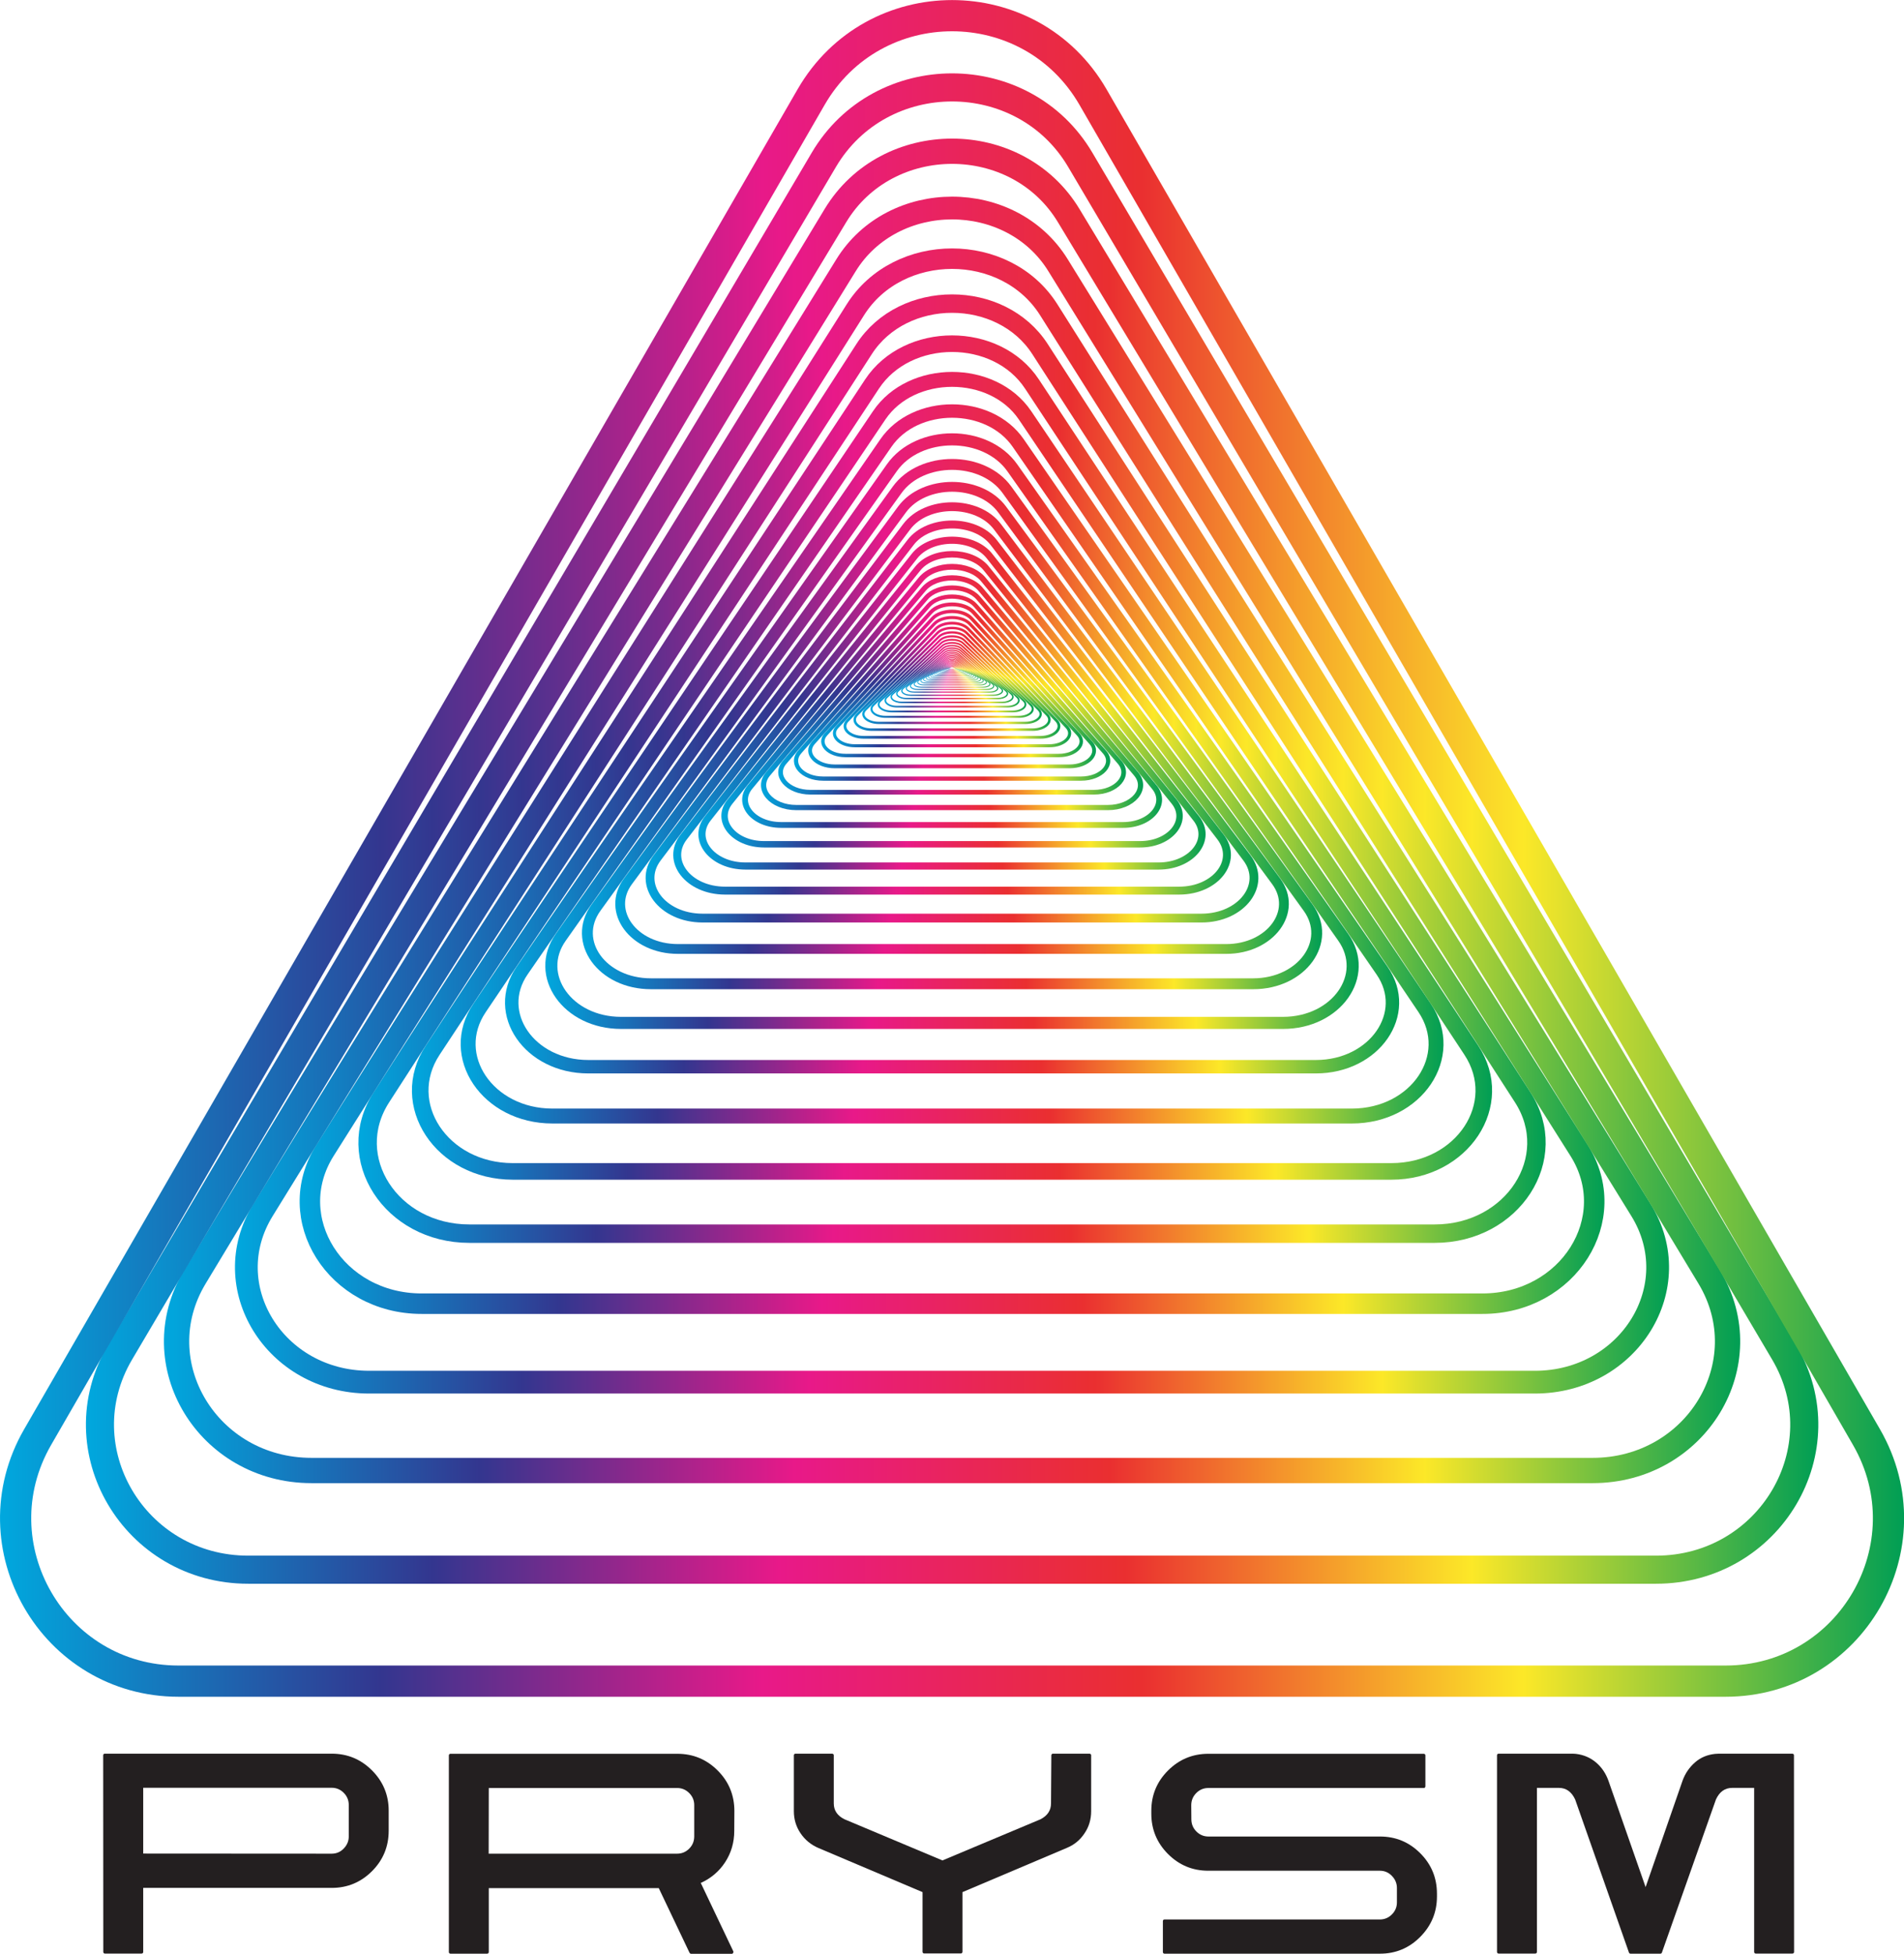 <?xml version="1.0" encoding="utf-8"?>
<!-- Generator: Adobe Illustrator 19.0.0, SVG Export Plug-In . SVG Version: 6.00 Build 0)  -->
<svg version="1.1" id="Layer_1" xmlns="http://www.w3.org/2000/svg" xmlns:xlink="http://www.w3.org/1999/xlink" x="0px" y="0px"
	 viewBox="667.7 -360.6 1664.5 1707.5" style="enable-background:new 667.7 -360.6 1664.5 1707.5;" xml:space="preserve">
<style type="text/css">
	.st0{fill:none;stroke:url(#SVGID_1_);stroke-width:5.000000e-002;stroke-miterlimit:10;}
	.st1{fill:none;stroke:url(#SVGID_2_);stroke-width:5.000000e-002;stroke-miterlimit:10;}
	.st2{fill:none;stroke:url(#SVGID_3_);stroke-width:6.000000e-002;stroke-miterlimit:10;}
	.st3{fill:none;stroke:url(#SVGID_4_);stroke-width:7.000000e-002;stroke-miterlimit:10;}
	.st4{fill:none;stroke:url(#SVGID_5_);stroke-width:7.000000e-002;stroke-miterlimit:10;}
	.st5{fill:none;stroke:url(#SVGID_6_);stroke-width:8.000000e-002;stroke-miterlimit:10;}
	.st6{fill:none;stroke:url(#SVGID_7_);stroke-width:9.000000e-002;stroke-miterlimit:10;}
	.st7{fill:none;stroke:url(#SVGID_8_);stroke-width:0.1;stroke-miterlimit:10;}
	.st8{fill:none;stroke:url(#SVGID_9_);stroke-width:0.11;stroke-miterlimit:10;}
	.st9{fill:none;stroke:url(#SVGID_10_);stroke-width:0.13;stroke-miterlimit:10;}
	.st10{fill:none;stroke:url(#SVGID_11_);stroke-width:0.14;stroke-miterlimit:10;}
	.st11{fill:none;stroke:url(#SVGID_12_);stroke-width:0.16;stroke-miterlimit:10;}
	.st12{fill:none;stroke:url(#SVGID_13_);stroke-width:0.17;stroke-miterlimit:10;}
	.st13{fill:none;stroke:url(#SVGID_14_);stroke-width:0.19;stroke-miterlimit:10;}
	.st14{fill:none;stroke:url(#SVGID_15_);stroke-width:0.21;stroke-miterlimit:10;}
	.st15{fill:none;stroke:url(#SVGID_16_);stroke-width:0.24;stroke-miterlimit:10;}
	.st16{fill:none;stroke:url(#SVGID_17_);stroke-width:0.26;stroke-miterlimit:10;}
	.st17{fill:none;stroke:url(#SVGID_18_);stroke-width:0.29;stroke-miterlimit:10;}
	.st18{fill:none;stroke:url(#SVGID_19_);stroke-width:0.33;stroke-miterlimit:10;}
	.st19{fill:none;stroke:url(#SVGID_20_);stroke-width:0.36;stroke-miterlimit:10;}
	.st20{fill:none;stroke:url(#SVGID_21_);stroke-width:0.4;stroke-miterlimit:10;}
	.st21{fill:none;stroke:url(#SVGID_22_);stroke-width:0.45;stroke-miterlimit:10;}
	.st22{fill:none;stroke:url(#SVGID_23_);stroke-width:0.5;stroke-miterlimit:10;}
	.st23{fill:none;stroke:url(#SVGID_24_);stroke-width:0.55;stroke-miterlimit:10;}
	.st24{fill:none;stroke:url(#SVGID_25_);stroke-width:0.61;stroke-miterlimit:10;}
	.st25{fill:none;stroke:url(#SVGID_26_);stroke-width:0.68;stroke-miterlimit:10;}
	.st26{fill:none;stroke:url(#SVGID_27_);stroke-width:0.76;stroke-miterlimit:10;}
	.st27{fill:none;stroke:url(#SVGID_28_);stroke-width:0.84;stroke-miterlimit:10;}
	.st28{fill:none;stroke:url(#SVGID_29_);stroke-width:0.94;stroke-miterlimit:10;}
	.st29{fill:none;stroke:url(#SVGID_30_);stroke-width:1.04;stroke-miterlimit:10;}
	.st30{fill:none;stroke:url(#SVGID_31_);stroke-width:1.15;stroke-miterlimit:10;}
	.st31{fill:none;stroke:url(#SVGID_32_);stroke-width:1.28;stroke-miterlimit:10;}
	.st32{fill:none;stroke:url(#SVGID_33_);stroke-width:1.43;stroke-miterlimit:10;}
	.st33{fill:none;stroke:url(#SVGID_34_);stroke-width:1.58;stroke-miterlimit:10;}
	.st34{fill:none;stroke:url(#SVGID_35_);stroke-width:1.76;stroke-miterlimit:10;}
	.st35{fill:none;stroke:url(#SVGID_36_);stroke-width:1.96;stroke-miterlimit:10;}
	.st36{fill:none;stroke:url(#SVGID_37_);stroke-width:2.17;stroke-miterlimit:10;}
	.st37{fill:none;stroke:url(#SVGID_38_);stroke-width:2.41;stroke-miterlimit:10;}
	.st38{fill:none;stroke:url(#SVGID_39_);stroke-width:2.68;stroke-miterlimit:10;}
	.st39{fill:none;stroke:url(#SVGID_40_);stroke-width:2.98;stroke-miterlimit:10;}
	.st40{fill:none;stroke:url(#SVGID_41_);stroke-width:3.31;stroke-miterlimit:10;}
	.st41{fill:none;stroke:url(#SVGID_42_);stroke-width:3.68;stroke-miterlimit:10;}
	.st42{fill:none;stroke:url(#SVGID_43_);stroke-width:4.09;stroke-miterlimit:10;}
	.st43{fill:none;stroke:url(#SVGID_44_);stroke-width:4.55;stroke-miterlimit:10;}
	.st44{fill:none;stroke:url(#SVGID_45_);stroke-width:5.05;stroke-miterlimit:10;}
	.st45{fill:none;stroke:url(#SVGID_46_);stroke-width:5.61;stroke-miterlimit:10;}
	.st46{fill:none;stroke:url(#SVGID_47_);stroke-width:6.24;stroke-miterlimit:10;}
	.st47{fill:none;stroke:url(#SVGID_48_);stroke-width:6.93;stroke-miterlimit:10;}
	.st48{fill:none;stroke:url(#SVGID_49_);stroke-width:7.7;stroke-miterlimit:10;}
	.st49{fill:none;stroke:url(#SVGID_50_);stroke-width:8.56;stroke-miterlimit:10;}
	.st50{fill:none;stroke:url(#SVGID_51_);stroke-width:9.51;stroke-miterlimit:10;}
	.st51{fill:none;stroke:url(#SVGID_52_);stroke-width:10.56;stroke-miterlimit:10;}
	.st52{fill:none;stroke:url(#SVGID_53_);stroke-width:11.74;stroke-miterlimit:10;}
	.st53{fill:none;stroke:url(#SVGID_54_);stroke-width:13.04;stroke-miterlimit:10;}
	.st54{fill:none;stroke:url(#SVGID_55_);stroke-width:14.49;stroke-miterlimit:10;}
	.st55{fill:none;stroke:url(#SVGID_56_);stroke-width:16.11;stroke-miterlimit:10;}
	.st56{fill:none;stroke:url(#SVGID_57_);stroke-width:17.9;stroke-miterlimit:10;}
	.st57{fill:none;stroke:url(#SVGID_58_);stroke-width:19.89;stroke-miterlimit:10;}
	.st58{fill:none;stroke:url(#SVGID_59_);stroke-width:22.1;stroke-miterlimit:10;}
	.st59{fill:none;stroke:url(#SVGID_60_);stroke-width:24.55;stroke-miterlimit:10;}
	.st60{fill:none;stroke:url(#SVGID_61_);stroke-width:27.28;stroke-miterlimit:10;}
	.st61{fill:#231F20;}
</style>
<g id="Layer_3">
	<g>
		
			<linearGradient id="SVGID_1_" gradientUnits="userSpaceOnUse" x1="1497.119" y1="776.794" x2="1502.881" y2="776.794" gradientTransform="matrix(1 0 0 -1 0 1000)">
			<stop  offset="0" style="stop-color:#00A8DE"/>
			<stop  offset="0.2" style="stop-color:#33368F"/>
			<stop  offset="0.4" style="stop-color:#E81989"/>
			<stop  offset="0.6" style="stop-color:#EA2F30"/>
			<stop  offset="0.8" style="stop-color:#FCE828"/>
			<stop  offset="1" style="stop-color:#009E54"/>
		</linearGradient>
		<path class="st0" d="M1499.6,222.6l-2.4,1.1c-0.2,0.1,0.1,0.2,0.4,0.2h4.7c0.4,0,0.6-0.1,0.4-0.2l-2.4-1.1
			C1500.2,222.5,1499.8,222.5,1499.6,222.6z"/>
		
			<linearGradient id="SVGID_2_" gradientUnits="userSpaceOnUse" x1="1496.841" y1="776.773" x2="1503.159" y2="776.773" gradientTransform="matrix(1 0 0 -1 0 1000)">
			<stop  offset="0" style="stop-color:#00A8DE"/>
			<stop  offset="0.2" style="stop-color:#33368F"/>
			<stop  offset="0.4" style="stop-color:#E81989"/>
			<stop  offset="0.6" style="stop-color:#EA2F30"/>
			<stop  offset="0.8" style="stop-color:#FCE828"/>
			<stop  offset="1" style="stop-color:#009E54"/>
		</linearGradient>
		<path class="st1" d="M1499.5,222.5l-2.6,1.2c-0.2,0.1,0.1,0.2,0.5,0.2h5.2c0.4,0,0.7-0.1,0.5-0.2l-2.6-1.2
			C1500.3,222.5,1499.7,222.5,1499.5,222.5L1499.5,222.5z"/>
		
			<linearGradient id="SVGID_3_" gradientUnits="userSpaceOnUse" x1="1496.519" y1="776.756" x2="1503.481" y2="776.756" gradientTransform="matrix(1 0 0 -1 0 1000)">
			<stop  offset="0" style="stop-color:#00A8DE"/>
			<stop  offset="0.2" style="stop-color:#33368F"/>
			<stop  offset="0.4" style="stop-color:#E81989"/>
			<stop  offset="0.6" style="stop-color:#EA2F30"/>
			<stop  offset="0.8" style="stop-color:#FCE828"/>
			<stop  offset="1" style="stop-color:#009E54"/>
		</linearGradient>
		<path class="st2" d="M1499.5,222.5l-2.8,1.4c-0.2,0.1,0.1,0.3,0.5,0.3h5.7c0.5,0,0.8-0.1,0.5-0.3l-2.8-1.4
			C1500.3,222.4,1499.7,222.4,1499.5,222.5L1499.5,222.5z"/>
		
			<linearGradient id="SVGID_4_" gradientUnits="userSpaceOnUse" x1="1496.177" y1="776.73" x2="1503.823" y2="776.73" gradientTransform="matrix(1 0 0 -1 0 1000)">
			<stop  offset="0" style="stop-color:#00A8DE"/>
			<stop  offset="0.2" style="stop-color:#33368F"/>
			<stop  offset="0.4" style="stop-color:#E81989"/>
			<stop  offset="0.6" style="stop-color:#EA2F30"/>
			<stop  offset="0.8" style="stop-color:#FCE828"/>
			<stop  offset="1" style="stop-color:#009E54"/>
		</linearGradient>
		<path class="st3" d="M1499.4,222.4l-3.1,1.5c-0.3,0.1,0.1,0.3,0.6,0.3h6.3c0.5,0,0.8-0.2,0.6-0.3l-3.1-1.5
			C1500.3,222.3,1499.7,222.3,1499.4,222.4z"/>
		
			<linearGradient id="SVGID_5_" gradientUnits="userSpaceOnUse" x1="1495.796" y1="776.707" x2="1504.199" y2="776.707" gradientTransform="matrix(1 0 0 -1 0 1000)">
			<stop  offset="0" style="stop-color:#00A8DE"/>
			<stop  offset="0.2" style="stop-color:#33368F"/>
			<stop  offset="0.4" style="stop-color:#E81989"/>
			<stop  offset="0.6" style="stop-color:#EA2F30"/>
			<stop  offset="0.8" style="stop-color:#FCE828"/>
			<stop  offset="1" style="stop-color:#009E54"/>
		</linearGradient>
		<path class="st4" d="M1499.4,222.3l-3.4,1.7c-0.3,0.1,0.1,0.3,0.6,0.3h6.9c0.6,0,0.9-0.2,0.6-0.3l-3.4-1.7
			C1500.3,222.2,1499.7,222.2,1499.4,222.3L1499.4,222.3z"/>
		
			<linearGradient id="SVGID_6_" gradientUnits="userSpaceOnUse" x1="1495.381" y1="776.68" x2="1504.615" y2="776.68" gradientTransform="matrix(1 0 0 -1 0 1000)">
			<stop  offset="0" style="stop-color:#00A8DE"/>
			<stop  offset="0.2" style="stop-color:#33368F"/>
			<stop  offset="0.4" style="stop-color:#E81989"/>
			<stop  offset="0.6" style="stop-color:#EA2F30"/>
			<stop  offset="0.8" style="stop-color:#FCE828"/>
			<stop  offset="1" style="stop-color:#009E54"/>
		</linearGradient>
		<path class="st5" d="M1499.3,222.2l-3.8,1.9c-0.3,0.2,0.1,0.3,0.7,0.3h7.6c0.6,0,1-0.2,0.7-0.3l-3.8-1.9
			C1500.4,222.1,1499.6,222.1,1499.3,222.2L1499.3,222.2z"/>
		
			<linearGradient id="SVGID_7_" gradientUnits="userSpaceOnUse" x1="1494.925" y1="776.648" x2="1505.07" y2="776.648" gradientTransform="matrix(1 0 0 -1 0 1000)">
			<stop  offset="0" style="stop-color:#00A8DE"/>
			<stop  offset="0.2" style="stop-color:#33368F"/>
			<stop  offset="0.4" style="stop-color:#E81989"/>
			<stop  offset="0.6" style="stop-color:#EA2F30"/>
			<stop  offset="0.8" style="stop-color:#FCE828"/>
			<stop  offset="1" style="stop-color:#009E54"/>
		</linearGradient>
		<path class="st6" d="M1499.2,222.1l-4.2,2.2c-0.3,0.2,0.1,0.4,0.8,0.4h8.3c0.7,0,1.1-0.2,0.8-0.4l-4.2-2.2
			C1500.4,222,1499.6,222,1499.2,222.1L1499.2,222.1z"/>
		
			<linearGradient id="SVGID_8_" gradientUnits="userSpaceOnUse" x1="1494.429" y1="776.61" x2="1505.581" y2="776.61" gradientTransform="matrix(1 0 0 -1 0 1000)">
			<stop  offset="0" style="stop-color:#00A8DE"/>
			<stop  offset="0.2" style="stop-color:#33368F"/>
			<stop  offset="0.4" style="stop-color:#E81989"/>
			<stop  offset="0.6" style="stop-color:#EA2F30"/>
			<stop  offset="0.8" style="stop-color:#FCE828"/>
			<stop  offset="1" style="stop-color:#009E54"/>
		</linearGradient>
		<path class="st7" d="M1499.2,222l-4.6,2.4c-0.4,0.2,0.1,0.4,0.8,0.4h9.1c0.7,0,1.2-0.3,0.8-0.4l-4.6-2.4
			C1500.5,221.8,1499.6,221.8,1499.2,222L1499.2,222z"/>
		
			<linearGradient id="SVGID_9_" gradientUnits="userSpaceOnUse" x1="1493.88" y1="776.567" x2="1506.13" y2="776.567" gradientTransform="matrix(1 0 0 -1 0 1000)">
			<stop  offset="0" style="stop-color:#00A8DE"/>
			<stop  offset="0.2" style="stop-color:#33368F"/>
			<stop  offset="0.4" style="stop-color:#E81989"/>
			<stop  offset="0.6" style="stop-color:#EA2F30"/>
			<stop  offset="0.8" style="stop-color:#FCE828"/>
			<stop  offset="1" style="stop-color:#009E54"/>
		</linearGradient>
		<path class="st8" d="M1499.1,221.9l-5,2.7c-0.4,0.2,0.1,0.5,0.9,0.5h10c0.8,0,1.3-0.3,0.9-0.5l-5-2.7
			C1500.5,221.7,1499.5,221.7,1499.1,221.9L1499.1,221.9z"/>
		
			<linearGradient id="SVGID_10_" gradientUnits="userSpaceOnUse" x1="1493.266" y1="776.529" x2="1506.734" y2="776.529" gradientTransform="matrix(1 0 0 -1 0 1000)">
			<stop  offset="0" style="stop-color:#00A8DE"/>
			<stop  offset="0.2" style="stop-color:#33368F"/>
			<stop  offset="0.4" style="stop-color:#E81989"/>
			<stop  offset="0.6" style="stop-color:#EA2F30"/>
			<stop  offset="0.8" style="stop-color:#FCE828"/>
			<stop  offset="1" style="stop-color:#009E54"/>
		</linearGradient>
		<path class="st9" d="M1499,221.8l-5.5,3.1c-0.5,0.3,0.1,0.6,1,0.6h11c0.9,0,1.4-0.3,1-0.6l-5.5-3.1
			C1500.5,221.5,1499.4,221.5,1499,221.8L1499,221.8z"/>
		
			<linearGradient id="SVGID_11_" gradientUnits="userSpaceOnUse" x1="1492.597" y1="776.475" x2="1507.393" y2="776.475" gradientTransform="matrix(1 0 0 -1 0 1000)">
			<stop  offset="0" style="stop-color:#00A8DE"/>
			<stop  offset="0.2" style="stop-color:#33368F"/>
			<stop  offset="0.4" style="stop-color:#E81989"/>
			<stop  offset="0.6" style="stop-color:#EA2F30"/>
			<stop  offset="0.8" style="stop-color:#FCE828"/>
			<stop  offset="1" style="stop-color:#009E54"/>
		</linearGradient>
		<path class="st10" d="M1498.9,221.6l-6.1,3.5c-0.5,0.3,0.1,0.6,1.1,0.6h12.1c1,0,1.6-0.3,1.1-0.6l-6.1-3.5
			C1500.6,221.3,1499.4,221.3,1498.9,221.6L1498.9,221.6z"/>
		
			<linearGradient id="SVGID_12_" gradientUnits="userSpaceOnUse" x1="1491.869" y1="776.411" x2="1508.141" y2="776.411" gradientTransform="matrix(1 0 0 -1 0 1000)">
			<stop  offset="0" style="stop-color:#00A8DE"/>
			<stop  offset="0.2" style="stop-color:#33368F"/>
			<stop  offset="0.4" style="stop-color:#E81989"/>
			<stop  offset="0.6" style="stop-color:#EA2F30"/>
			<stop  offset="0.8" style="stop-color:#FCE828"/>
			<stop  offset="1" style="stop-color:#009E54"/>
		</linearGradient>
		<path class="st11" d="M1498.8,221.4l-6.7,3.9c-0.5,0.3,0.1,0.7,1.2,0.7h13.3c1.1,0,1.8-0.4,1.2-0.7l-6.7-3.9
			C1500.7,221.1,1499.3,221.1,1498.8,221.4L1498.8,221.4z"/>
		
			<linearGradient id="SVGID_13_" gradientUnits="userSpaceOnUse" x1="1491.068" y1="776.346" x2="1508.932" y2="776.346" gradientTransform="matrix(1 0 0 -1 0 1000)">
			<stop  offset="0" style="stop-color:#00A8DE"/>
			<stop  offset="0.2" style="stop-color:#33368F"/>
			<stop  offset="0.4" style="stop-color:#E81989"/>
			<stop  offset="0.6" style="stop-color:#EA2F30"/>
			<stop  offset="0.8" style="stop-color:#FCE828"/>
			<stop  offset="1" style="stop-color:#009E54"/>
		</linearGradient>
		<path class="st12" d="M1498.7,221.2l-7.3,4.4c-0.6,0.3,0.2,0.8,1.3,0.8h14.6c1.2,0,1.9-0.4,1.3-0.8l-7.3-4.4
			C1500.7,220.9,1499.3,220.9,1498.7,221.2L1498.7,221.2z"/>
		
			<linearGradient id="SVGID_14_" gradientUnits="userSpaceOnUse" x1="1490.176" y1="776.275" x2="1509.814" y2="776.275" gradientTransform="matrix(1 0 0 -1 0 1000)">
			<stop  offset="0" style="stop-color:#00A8DE"/>
			<stop  offset="0.2" style="stop-color:#33368F"/>
			<stop  offset="0.4" style="stop-color:#E81989"/>
			<stop  offset="0.6" style="stop-color:#EA2F30"/>
			<stop  offset="0.8" style="stop-color:#FCE828"/>
			<stop  offset="1" style="stop-color:#009E54"/>
		</linearGradient>
		<path class="st13" d="M1498.5,221l-8,4.9c-0.7,0.4,0.2,0.9,1.5,0.9h16.1c1.3,0,2.1-0.5,1.5-0.9l-8-4.9
			C1500.8,220.6,1499.2,220.6,1498.5,221L1498.5,221z"/>
		
			<linearGradient id="SVGID_15_" gradientUnits="userSpaceOnUse" x1="1489.206" y1="776.199" x2="1510.794" y2="776.199" gradientTransform="matrix(1 0 0 -1 0 1000)">
			<stop  offset="0" style="stop-color:#00A8DE"/>
			<stop  offset="0.2" style="stop-color:#33368F"/>
			<stop  offset="0.4" style="stop-color:#E81989"/>
			<stop  offset="0.6" style="stop-color:#EA2F30"/>
			<stop  offset="0.8" style="stop-color:#FCE828"/>
			<stop  offset="1" style="stop-color:#009E54"/>
		</linearGradient>
		<path class="st14" d="M1498.4,220.7l-8.8,5.5c-0.7,0.5,0.2,1,1.6,1h17.7c1.4,0,2.3-0.6,1.6-1l-8.8-5.5
			C1500.9,220.3,1499.1,220.3,1498.4,220.7L1498.4,220.7z"/>
		
			<linearGradient id="SVGID_16_" gradientUnits="userSpaceOnUse" x1="1488.132" y1="776.102" x2="1511.874" y2="776.102" gradientTransform="matrix(1 0 0 -1 0 1000)">
			<stop  offset="0" style="stop-color:#00A8DE"/>
			<stop  offset="0.2" style="stop-color:#33368F"/>
			<stop  offset="0.4" style="stop-color:#E81989"/>
			<stop  offset="0.6" style="stop-color:#EA2F30"/>
			<stop  offset="0.8" style="stop-color:#FCE828"/>
			<stop  offset="1" style="stop-color:#009E54"/>
		</linearGradient>
		<path class="st15" d="M1498.2,220.4l-9.7,6.2c-0.8,0.5,0.2,1.1,1.8,1.1h19.4c1.6,0,2.5-0.6,1.8-1.1l-9.7-6.2
			C1501,219.9,1499,219.9,1498.2,220.4L1498.2,220.4z"/>
		
			<linearGradient id="SVGID_17_" gradientUnits="userSpaceOnUse" x1="1486.968" y1="776" x2="1513.047" y2="776" gradientTransform="matrix(1 0 0 -1 0 1000)">
			<stop  offset="0" style="stop-color:#00A8DE"/>
			<stop  offset="0.2" style="stop-color:#33368F"/>
			<stop  offset="0.4" style="stop-color:#E81989"/>
			<stop  offset="0.6" style="stop-color:#EA2F30"/>
			<stop  offset="0.8" style="stop-color:#FCE828"/>
			<stop  offset="1" style="stop-color:#009E54"/>
		</linearGradient>
		<path class="st16" d="M1498.1,220.1l-10.7,7c-0.9,0.6,0.2,1.3,1.9,1.3h21.3c1.7,0,2.8-0.7,1.9-1.3l-10.7-7
			C1501.1,219.5,1498.9,219.5,1498.1,220.1L1498.1,220.1z"/>
		
			<linearGradient id="SVGID_18_" gradientUnits="userSpaceOnUse" x1="1485.671" y1="775.881" x2="1514.33" y2="775.881" gradientTransform="matrix(1 0 0 -1 0 1000)">
			<stop  offset="0" style="stop-color:#00A8DE"/>
			<stop  offset="0.2" style="stop-color:#33368F"/>
			<stop  offset="0.4" style="stop-color:#E81989"/>
			<stop  offset="0.6" style="stop-color:#EA2F30"/>
			<stop  offset="0.8" style="stop-color:#FCE828"/>
			<stop  offset="1" style="stop-color:#009E54"/>
		</linearGradient>
		<path class="st17" d="M1497.9,219.7l-11.7,7.8c-1,0.6,0.2,1.4,2.1,1.4h23.4c1.9,0,3.1-0.8,2.1-1.4l-11.7-7.8
			C1501.2,219.1,1498.8,219.1,1497.9,219.7L1497.9,219.7z"/>
		
			<linearGradient id="SVGID_19_" gradientUnits="userSpaceOnUse" x1="1484.239" y1="775.751" x2="1515.751" y2="775.751" gradientTransform="matrix(1 0 0 -1 0 1000)">
			<stop  offset="0" style="stop-color:#00A8DE"/>
			<stop  offset="0.2" style="stop-color:#33368F"/>
			<stop  offset="0.4" style="stop-color:#E81989"/>
			<stop  offset="0.6" style="stop-color:#EA2F30"/>
			<stop  offset="0.8" style="stop-color:#FCE828"/>
			<stop  offset="1" style="stop-color:#009E54"/>
		</linearGradient>
		<path class="st18" d="M1497.7,219.3l-12.9,8.8c-1,0.7,0.3,1.6,2.3,1.6h25.8c2.1,0,3.4-0.9,2.3-1.6l-12.9-8.8
			C1501.3,218.6,1498.7,218.6,1497.7,219.3L1497.7,219.3z"/>
		
			<linearGradient id="SVGID_20_" gradientUnits="userSpaceOnUse" x1="1482.685" y1="775.605" x2="1517.31" y2="775.605" gradientTransform="matrix(1 0 0 -1 0 1000)">
			<stop  offset="0" style="stop-color:#00A8DE"/>
			<stop  offset="0.2" style="stop-color:#33368F"/>
			<stop  offset="0.4" style="stop-color:#E81989"/>
			<stop  offset="0.6" style="stop-color:#EA2F30"/>
			<stop  offset="0.8" style="stop-color:#FCE828"/>
			<stop  offset="1" style="stop-color:#009E54"/>
		</linearGradient>
		<path class="st19" d="M1497.4,218.9l-14.2,9.8c-1.2,0.8,0.3,1.8,2.6,1.8h28.3c2.3,0,3.7-1,2.6-1.8l-14.2-9.8
			C1501.4,218.1,1498.6,218.1,1497.4,218.9z"/>
		
			<linearGradient id="SVGID_21_" gradientUnits="userSpaceOnUse" x1="1480.976" y1="775.442" x2="1519.024" y2="775.442" gradientTransform="matrix(1 0 0 -1 0 1000)">
			<stop  offset="0" style="stop-color:#00A8DE"/>
			<stop  offset="0.2" style="stop-color:#33368F"/>
			<stop  offset="0.4" style="stop-color:#E81989"/>
			<stop  offset="0.6" style="stop-color:#EA2F30"/>
			<stop  offset="0.8" style="stop-color:#FCE828"/>
			<stop  offset="1" style="stop-color:#009E54"/>
		</linearGradient>
		<path class="st20" d="M1497.2,218.3l-15.5,11.1c-1.3,0.9,0.3,2,2.8,2h31.1c2.5,0,4.1-1.1,2.8-2l-15.6-11.1
			C1501.6,217.4,1498.4,217.4,1497.2,218.3L1497.2,218.3z"/>
		
			<linearGradient id="SVGID_22_" gradientUnits="userSpaceOnUse" x1="1479.09" y1="775.264" x2="1520.915" y2="775.264" gradientTransform="matrix(1 0 0 -1 0 1000)">
			<stop  offset="0" style="stop-color:#00A8DE"/>
			<stop  offset="0.2" style="stop-color:#33368F"/>
			<stop  offset="0.4" style="stop-color:#E81989"/>
			<stop  offset="0.6" style="stop-color:#EA2F30"/>
			<stop  offset="0.8" style="stop-color:#FCE828"/>
			<stop  offset="1" style="stop-color:#009E54"/>
		</linearGradient>
		<path class="st21" d="M1496.9,217.8l-17.1,12.4c-1.4,1,0.3,2.3,3.1,2.3h34.2c2.8,0,4.5-1.3,3.1-2.3l-17.1-12.4
			C1501.7,216.8,1498.3,216.8,1496.9,217.8L1496.9,217.8z"/>
		
			<linearGradient id="SVGID_23_" gradientUnits="userSpaceOnUse" x1="1477.015" y1="775.049" x2="1522.985" y2="775.049" gradientTransform="matrix(1 0 0 -1 0 1000)">
			<stop  offset="0" style="stop-color:#00A8DE"/>
			<stop  offset="0.2" style="stop-color:#33368F"/>
			<stop  offset="0.4" style="stop-color:#E81989"/>
			<stop  offset="0.6" style="stop-color:#EA2F30"/>
			<stop  offset="0.8" style="stop-color:#FCE828"/>
			<stop  offset="1" style="stop-color:#009E54"/>
		</linearGradient>
		<path class="st22" d="M1496.6,217.1l-18.8,14c-1.5,1.1,0.4,2.5,3.4,2.5h37.6c3,0,4.9-1.4,3.4-2.5l-18.8-14
			C1501.9,216,1498.1,216,1496.6,217.1L1496.6,217.1z"/>
		
			<linearGradient id="SVGID_24_" gradientUnits="userSpaceOnUse" x1="1474.748" y1="774.821" x2="1525.263" y2="774.821" gradientTransform="matrix(1 0 0 -1 0 1000)">
			<stop  offset="0" style="stop-color:#00A8DE"/>
			<stop  offset="0.2" style="stop-color:#33368F"/>
			<stop  offset="0.4" style="stop-color:#E81989"/>
			<stop  offset="0.6" style="stop-color:#EA2F30"/>
			<stop  offset="0.8" style="stop-color:#FCE828"/>
			<stop  offset="1" style="stop-color:#009E54"/>
		</linearGradient>
		<path class="st23" d="M1496.2,216.4l-20.6,15.7c-1.7,1.3,0.4,2.9,3.8,2.9h41.3c3.3,0,5.4-1.6,3.8-2.9l-20.6-15.7
			C1502.1,215.1,1497.9,215.1,1496.2,216.4L1496.2,216.4z"/>
		
			<linearGradient id="SVGID_25_" gradientUnits="userSpaceOnUse" x1="1472.237" y1="774.556" x2="1527.753" y2="774.556" gradientTransform="matrix(1 0 0 -1 0 1000)">
			<stop  offset="0" style="stop-color:#00A8DE"/>
			<stop  offset="0.2" style="stop-color:#33368F"/>
			<stop  offset="0.4" style="stop-color:#E81989"/>
			<stop  offset="0.6" style="stop-color:#EA2F30"/>
			<stop  offset="0.8" style="stop-color:#FCE828"/>
			<stop  offset="1" style="stop-color:#009E54"/>
		</linearGradient>
		<path class="st24" d="M1495.9,215.5l-22.7,17.7c-1.8,1.4,0.5,3.2,4.1,3.2h45.3c3.7,0,6-1.8,4.1-3.2l-22.7-17.7
			C1502.3,214.1,1497.7,214.1,1495.9,215.5L1495.9,215.5z"/>
		
			<linearGradient id="SVGID_26_" gradientUnits="userSpaceOnUse" x1="1469.488" y1="774.264" x2="1530.51" y2="774.264" gradientTransform="matrix(1 0 0 -1 0 1000)">
			<stop  offset="0" style="stop-color:#00A8DE"/>
			<stop  offset="0.2" style="stop-color:#33368F"/>
			<stop  offset="0.4" style="stop-color:#E81989"/>
			<stop  offset="0.6" style="stop-color:#EA2F30"/>
			<stop  offset="0.8" style="stop-color:#FCE828"/>
			<stop  offset="1" style="stop-color:#009E54"/>
		</linearGradient>
		<path class="st25" d="M1495.5,214.6l-24.9,19.8c-2,1.6,0.5,3.6,4.5,3.6h49.8c4,0,6.6-2,4.5-3.6l-24.9-19.8
			C1502.5,213,1497.5,213,1495.5,214.6L1495.5,214.6z"/>
		
			<linearGradient id="SVGID_27_" gradientUnits="userSpaceOnUse" x1="1466.468" y1="773.935" x2="1533.536" y2="773.935" gradientTransform="matrix(1 0 0 -1 0 1000)">
			<stop  offset="0" style="stop-color:#00A8DE"/>
			<stop  offset="0.2" style="stop-color:#33368F"/>
			<stop  offset="0.4" style="stop-color:#E81989"/>
			<stop  offset="0.6" style="stop-color:#EA2F30"/>
			<stop  offset="0.8" style="stop-color:#FCE828"/>
			<stop  offset="1" style="stop-color:#009E54"/>
		</linearGradient>
		<path class="st26" d="M1495,213.6l-27.4,22.3c-2.2,1.8,0.5,4.1,5,4.1h54.8c4.4,0,7.2-2.3,5-4.1l-27.4-22.3
			C1502.8,211.8,1497.2,211.8,1495,213.6L1495,213.6z"/>
		
			<linearGradient id="SVGID_28_" gradientUnits="userSpaceOnUse" x1="1463.151" y1="773.566" x2="1536.849" y2="773.566" gradientTransform="matrix(1 0 0 -1 0 1000)">
			<stop  offset="0" style="stop-color:#00A8DE"/>
			<stop  offset="0.2" style="stop-color:#33368F"/>
			<stop  offset="0.4" style="stop-color:#E81989"/>
			<stop  offset="0.6" style="stop-color:#EA2F30"/>
			<stop  offset="0.8" style="stop-color:#FCE828"/>
			<stop  offset="1" style="stop-color:#009E54"/>
		</linearGradient>
		<path class="st27" d="M1494.5,212.4l-30.1,25c-2.4,2,0.6,4.6,5.5,4.6h60.2c4.9,0,7.9-2.5,5.5-4.6l-30.1-25
			C1503,210.4,1496.9,210.4,1494.5,212.4L1494.5,212.4z"/>
		
			<linearGradient id="SVGID_29_" gradientUnits="userSpaceOnUse" x1="1459.497" y1="773.15" x2="1540.493" y2="773.15" gradientTransform="matrix(1 0 0 -1 0 1000)">
			<stop  offset="0" style="stop-color:#00A8DE"/>
			<stop  offset="0.2" style="stop-color:#33368F"/>
			<stop  offset="0.4" style="stop-color:#E81989"/>
			<stop  offset="0.6" style="stop-color:#EA2F30"/>
			<stop  offset="0.8" style="stop-color:#FCE828"/>
			<stop  offset="1" style="stop-color:#009E54"/>
		</linearGradient>
		<path class="st28" d="M1494,211.1l-33.1,28.1c-2.7,2.3,0.7,5.1,6,5.1h66.1c5.3,0,8.7-2.8,6-5.1l-33.1-28.1
			C1503.3,208.8,1496.6,208.8,1494,211.1L1494,211.1z"/>
		
			<linearGradient id="SVGID_30_" gradientUnits="userSpaceOnUse" x1="1455.486" y1="772.68" x2="1544.504" y2="772.68" gradientTransform="matrix(1 0 0 -1 0 1000)">
			<stop  offset="0" style="stop-color:#00A8DE"/>
			<stop  offset="0.2" style="stop-color:#33368F"/>
			<stop  offset="0.4" style="stop-color:#E81989"/>
			<stop  offset="0.6" style="stop-color:#EA2F30"/>
			<stop  offset="0.8" style="stop-color:#FCE828"/>
			<stop  offset="1" style="stop-color:#009E54"/>
		</linearGradient>
		<path class="st29" d="M1493.4,209.6l-36.3,31.6c-2.9,2.6,0.7,5.8,6.6,5.8h72.7c5.9,0,9.6-3.2,6.6-5.8l-36.3-31.6
			C1503.7,207,1496.3,207,1493.4,209.6L1493.4,209.6z"/>
		
			<linearGradient id="SVGID_31_" gradientUnits="userSpaceOnUse" x1="1451.089" y1="772.146" x2="1548.917" y2="772.146" gradientTransform="matrix(1 0 0 -1 0 1000)">
			<stop  offset="0" style="stop-color:#00A8DE"/>
			<stop  offset="0.2" style="stop-color:#33368F"/>
			<stop  offset="0.4" style="stop-color:#E81989"/>
			<stop  offset="0.6" style="stop-color:#EA2F30"/>
			<stop  offset="0.8" style="stop-color:#FCE828"/>
			<stop  offset="1" style="stop-color:#009E54"/>
		</linearGradient>
		<path class="st30" d="M1492.7,207.9l-39.9,35.5c-3.2,2.9,0.8,6.5,7.3,6.5h79.9c6.5,0,10.5-3.6,7.3-6.5l-39.9-35.5
			C1504,205.1,1496,205.1,1492.7,207.9L1492.7,207.9z"/>
		
			<linearGradient id="SVGID_32_" gradientUnits="userSpaceOnUse" x1="1446.241" y1="771.556" x2="1553.764" y2="771.556" gradientTransform="matrix(1 0 0 -1 0 1000)">
			<stop  offset="0" style="stop-color:#00A8DE"/>
			<stop  offset="0.2" style="stop-color:#33368F"/>
			<stop  offset="0.4" style="stop-color:#E81989"/>
			<stop  offset="0.6" style="stop-color:#EA2F30"/>
			<stop  offset="0.8" style="stop-color:#FCE828"/>
			<stop  offset="1" style="stop-color:#009E54"/>
		</linearGradient>
		<path class="st31" d="M1492,206.1l-43.9,39.9c-3.6,3.2,0.9,7.3,8,7.3h87.8c7.1,0,11.6-4,8-7.3l-43.9-39.9
			C1504.4,202.8,1495.6,202.8,1492,206.1L1492,206.1z"/>
		
			<linearGradient id="SVGID_33_" gradientUnits="userSpaceOnUse" x1="1440.913" y1="770.891" x2="1559.092" y2="770.891" gradientTransform="matrix(1 0 0 -1 0 1000)">
			<stop  offset="0" style="stop-color:#00A8DE"/>
			<stop  offset="0.2" style="stop-color:#33368F"/>
			<stop  offset="0.4" style="stop-color:#E81989"/>
			<stop  offset="0.6" style="stop-color:#EA2F30"/>
			<stop  offset="0.8" style="stop-color:#FCE828"/>
			<stop  offset="1" style="stop-color:#009E54"/>
		</linearGradient>
		<path class="st32" d="M1491.2,204l-48.2,44.8c-3.9,3.6,1,8.2,8.8,8.2h96.4c7.8,0,12.7-4.5,8.8-8.2l-48.2-44.8
			C1504.9,200.3,1495.1,200.3,1491.2,204L1491.2,204z"/>
		
			<linearGradient id="SVGID_34_" gradientUnits="userSpaceOnUse" x1="1435.06" y1="770.145" x2="1564.94" y2="770.145" gradientTransform="matrix(1 0 0 -1 0 1000)">
			<stop  offset="0" style="stop-color:#00A8DE"/>
			<stop  offset="0.2" style="stop-color:#33368F"/>
			<stop  offset="0.4" style="stop-color:#E81989"/>
			<stop  offset="0.6" style="stop-color:#EA2F30"/>
			<stop  offset="0.8" style="stop-color:#FCE828"/>
			<stop  offset="1" style="stop-color:#009E54"/>
		</linearGradient>
		<path class="st33" d="M1490.3,201.6l-53,50.4c-4.3,4.1,1.1,9.2,9.7,9.2h106c8.6,0,13.9-5.1,9.7-9.2l-53-50.4
			C1505.4,197.5,1494.6,197.5,1490.3,201.6L1490.3,201.6z"/>
		
			<linearGradient id="SVGID_35_" gradientUnits="userSpaceOnUse" x1="1428.623" y1="769.308" x2="1571.377" y2="769.308" gradientTransform="matrix(1 0 0 -1 0 1000)">
			<stop  offset="0" style="stop-color:#00A8DE"/>
			<stop  offset="0.2" style="stop-color:#33368F"/>
			<stop  offset="0.4" style="stop-color:#E81989"/>
			<stop  offset="0.6" style="stop-color:#EA2F30"/>
			<stop  offset="0.8" style="stop-color:#FCE828"/>
			<stop  offset="1" style="stop-color:#009E54"/>
		</linearGradient>
		<path class="st34" d="M1489.4,199l-58.2,56.6c-4.7,4.6,1.2,10.3,10.6,10.3h116.5c9.4,0,15.3-5.7,10.6-10.3l-58.2-56.6
			C1505.9,194.4,1494.1,194.4,1489.4,199L1489.4,199z"/>
		
			<linearGradient id="SVGID_36_" gradientUnits="userSpaceOnUse" x1="1421.548" y1="768.366" x2="1578.452" y2="768.366" gradientTransform="matrix(1 0 0 -1 0 1000)">
			<stop  offset="0" style="stop-color:#00A8DE"/>
			<stop  offset="0.2" style="stop-color:#33368F"/>
			<stop  offset="0.4" style="stop-color:#E81989"/>
			<stop  offset="0.6" style="stop-color:#EA2F30"/>
			<stop  offset="0.8" style="stop-color:#FCE828"/>
			<stop  offset="1" style="stop-color:#009E54"/>
		</linearGradient>
		<path class="st35" d="M1488.3,196l-64,63.6c-5.2,5.2,1.3,11.6,11.7,11.6h128c10.4,0,16.8-6.4,11.7-11.6l-64-63.6
			C1506.5,190.8,1493.5,190.8,1488.3,196L1488.3,196z"/>
		
			<linearGradient id="SVGID_37_" gradientUnits="userSpaceOnUse" x1="1413.782" y1="767.308" x2="1586.208" y2="767.308" gradientTransform="matrix(1 0 0 -1 0 1000)">
			<stop  offset="0" style="stop-color:#00A8DE"/>
			<stop  offset="0.2" style="stop-color:#33368F"/>
			<stop  offset="0.4" style="stop-color:#E81989"/>
			<stop  offset="0.6" style="stop-color:#EA2F30"/>
			<stop  offset="0.8" style="stop-color:#FCE828"/>
			<stop  offset="1" style="stop-color:#009E54"/>
		</linearGradient>
		<path class="st36" d="M1487.2,192.6l-70.3,71.5c-5.7,5.8,1.4,13,12.8,13h140.6c11.4,0,18.5-7.2,12.8-13l-70.3-71.5
			C1507.1,186.8,1492.9,186.8,1487.2,192.6L1487.2,192.6z"/>
		
			<linearGradient id="SVGID_38_" gradientUnits="userSpaceOnUse" x1="1405.241" y1="766.117" x2="1594.753" y2="766.117" gradientTransform="matrix(1 0 0 -1 0 1000)">
			<stop  offset="0" style="stop-color:#00A8DE"/>
			<stop  offset="0.2" style="stop-color:#33368F"/>
			<stop  offset="0.4" style="stop-color:#E81989"/>
			<stop  offset="0.6" style="stop-color:#EA2F30"/>
			<stop  offset="0.8" style="stop-color:#FCE828"/>
			<stop  offset="1" style="stop-color:#009E54"/>
		</linearGradient>
		<path class="st37" d="M1485.9,188.9l-77.3,80.3c-6.3,6.5,1.6,14.6,14.1,14.6h154.5c12.5,0,20.3-8.1,14.1-14.6l-77.3-80.3
			C1507.8,182.4,1492.2,182.4,1485.9,188.9L1485.9,188.9z"/>
		
			<linearGradient id="SVGID_39_" gradientUnits="userSpaceOnUse" x1="1395.862" y1="764.783" x2="1604.147" y2="764.783" gradientTransform="matrix(1 0 0 -1 0 1000)">
			<stop  offset="0" style="stop-color:#00A8DE"/>
			<stop  offset="0.2" style="stop-color:#33368F"/>
			<stop  offset="0.4" style="stop-color:#E81989"/>
			<stop  offset="0.6" style="stop-color:#EA2F30"/>
			<stop  offset="0.8" style="stop-color:#FCE828"/>
			<stop  offset="1" style="stop-color:#009E54"/>
		</linearGradient>
		<path class="st38" d="M1484.5,184.6l-84.9,90.2c-6.9,7.3,1.7,16.4,15.5,16.4h169.8c13.8,0,22.3-9.1,15.5-16.4l-84.9-90.2
			C1508.6,177.3,1491.4,177.3,1484.5,184.6L1484.5,184.6z"/>
		
			<linearGradient id="SVGID_40_" gradientUnits="userSpaceOnUse" x1="1385.543" y1="763.284" x2="1614.457" y2="763.284" gradientTransform="matrix(1 0 0 -1 0 1000)">
			<stop  offset="0" style="stop-color:#00A8DE"/>
			<stop  offset="0.2" style="stop-color:#33368F"/>
			<stop  offset="0.4" style="stop-color:#E81989"/>
			<stop  offset="0.6" style="stop-color:#EA2F30"/>
			<stop  offset="0.8" style="stop-color:#FCE828"/>
			<stop  offset="1" style="stop-color:#009E54"/>
		</linearGradient>
		<path class="st39" d="M1483,179.9l-93.3,101.3c-7.5,8.2,1.9,18.5,17,18.5h186.6c15.1,0,24.6-10.3,17-18.5L1517,179.9
			C1509.5,171.7,1490.6,171.7,1483,179.9L1483,179.9z"/>
		
			<linearGradient id="SVGID_41_" gradientUnits="userSpaceOnUse" x1="1374.205" y1="761.587" x2="1625.795" y2="761.587" gradientTransform="matrix(1 0 0 -1 0 1000)">
			<stop  offset="0" style="stop-color:#00A8DE"/>
			<stop  offset="0.2" style="stop-color:#33368F"/>
			<stop  offset="0.4" style="stop-color:#E81989"/>
			<stop  offset="0.6" style="stop-color:#EA2F30"/>
			<stop  offset="0.8" style="stop-color:#FCE828"/>
			<stop  offset="1" style="stop-color:#009E54"/>
		</linearGradient>
		<path class="st40" d="M1481.3,174.6l-102.5,113.9c-8.3,9.2,2.1,20.7,18.7,20.7h205.1c16.6,0,27-11.5,18.7-20.7l-102.5-113.9
			C1510.4,165.3,1489.6,165.3,1481.3,174.6L1481.3,174.6z"/>
		
			<linearGradient id="SVGID_42_" gradientUnits="userSpaceOnUse" x1="1361.74" y1="759.695" x2="1638.26" y2="759.695" gradientTransform="matrix(1 0 0 -1 0 1000)">
			<stop  offset="0" style="stop-color:#00A8DE"/>
			<stop  offset="0.2" style="stop-color:#33368F"/>
			<stop  offset="0.4" style="stop-color:#E81989"/>
			<stop  offset="0.6" style="stop-color:#EA2F30"/>
			<stop  offset="0.8" style="stop-color:#FCE828"/>
			<stop  offset="1" style="stop-color:#009E54"/>
		</linearGradient>
		<path class="st41" d="M1479.5,168.6l-112.7,128c-9.1,10.4,2.3,23.3,20.5,23.3h225.4c18.3,0,29.7-13,20.5-23.3l-112.7-128
			C1511.4,158.2,1488.6,158.2,1479.5,168.6L1479.5,168.6z"/>
		
			<linearGradient id="SVGID_43_" gradientUnits="userSpaceOnUse" x1="1348.039" y1="757.56" x2="1651.951" y2="757.56" gradientTransform="matrix(1 0 0 -1 0 1000)">
			<stop  offset="0" style="stop-color:#00A8DE"/>
			<stop  offset="0.2" style="stop-color:#33368F"/>
			<stop  offset="0.4" style="stop-color:#E81989"/>
			<stop  offset="0.6" style="stop-color:#EA2F30"/>
			<stop  offset="0.8" style="stop-color:#FCE828"/>
			<stop  offset="1" style="stop-color:#009E54"/>
		</linearGradient>
		<path class="st42" d="M1477.4,161.8l-123.8,143.8c-10,11.6,2.5,26.2,22.6,26.2h247.7c20.1,0,32.6-14.5,22.6-26.2l-123.8-143.8
			C1512.5,150.2,1487.5,150.2,1477.4,161.8z"/>
		
			<linearGradient id="SVGID_44_" gradientUnits="userSpaceOnUse" x1="1332.986" y1="755.17" x2="1667.019" y2="755.17" gradientTransform="matrix(1 0 0 -1 0 1000)">
			<stop  offset="0" style="stop-color:#00A8DE"/>
			<stop  offset="0.2" style="stop-color:#33368F"/>
			<stop  offset="0.4" style="stop-color:#E81989"/>
			<stop  offset="0.6" style="stop-color:#EA2F30"/>
			<stop  offset="0.8" style="stop-color:#FCE828"/>
			<stop  offset="1" style="stop-color:#009E54"/>
		</linearGradient>
		<path class="st43" d="M1475.2,154.3l-136.1,161.5c-11,13.1,2.8,29.4,24.8,29.4h272.2c22,0,35.8-16.3,24.8-29.4l-136.1-161.5
			C1513.8,141.2,1486.2,141.2,1475.2,154.3L1475.2,154.3z"/>
		
			<linearGradient id="SVGID_45_" gradientUnits="userSpaceOnUse" x1="1316.443" y1="752.479" x2="1683.553" y2="752.479" gradientTransform="matrix(1 0 0 -1 0 1000)">
			<stop  offset="0" style="stop-color:#00A8DE"/>
			<stop  offset="0.2" style="stop-color:#33368F"/>
			<stop  offset="0.4" style="stop-color:#E81989"/>
			<stop  offset="0.6" style="stop-color:#EA2F30"/>
			<stop  offset="0.8" style="stop-color:#FCE828"/>
			<stop  offset="1" style="stop-color:#009E54"/>
		</linearGradient>
		<path class="st44" d="M1472.8,145.8l-149.5,181.5c-12.1,14.7,3,33.1,27.2,33.1h299.1c24.2,0,39.3-18.4,27.2-33.1l-149.5-181.5
			C1515.1,131.1,1484.9,131.1,1472.8,145.8z"/>
		
			<linearGradient id="SVGID_46_" gradientUnits="userSpaceOnUse" x1="1298.265" y1="749.451" x2="1701.741" y2="749.451" gradientTransform="matrix(1 0 0 -1 0 1000)">
			<stop  offset="0" style="stop-color:#00A8DE"/>
			<stop  offset="0.2" style="stop-color:#33368F"/>
			<stop  offset="0.4" style="stop-color:#E81989"/>
			<stop  offset="0.6" style="stop-color:#EA2F30"/>
			<stop  offset="0.8" style="stop-color:#FCE828"/>
			<stop  offset="1" style="stop-color:#009E54"/>
		</linearGradient>
		<path class="st45" d="M1470.1,136.2l-164.3,203.9c-13.3,16.5,3.3,37.2,29.9,37.2h328.6c26.6,0,43.2-20.6,29.9-37.2l-164.3-203.9
			C1516.6,119.7,1483.4,119.7,1470.1,136.2L1470.1,136.2z"/>
		
			<linearGradient id="SVGID_47_" gradientUnits="userSpaceOnUse" x1="1278.274" y1="746.061" x2="1721.726" y2="746.061" gradientTransform="matrix(1 0 0 -1 0 1000)">
			<stop  offset="0" style="stop-color:#00A8DE"/>
			<stop  offset="0.2" style="stop-color:#33368F"/>
			<stop  offset="0.4" style="stop-color:#E81989"/>
			<stop  offset="0.6" style="stop-color:#EA2F30"/>
			<stop  offset="0.8" style="stop-color:#FCE828"/>
			<stop  offset="1" style="stop-color:#009E54"/>
		</linearGradient>
		<path class="st46" d="M1467.1,125.5l-180.6,229.1c-14.6,18.5,3.7,41.7,32.9,41.7h361.1c29.2,0,47.5-23.2,32.9-41.7l-180.6-229.1
			C1518.3,106.9,1481.7,106.9,1467.1,125.5L1467.1,125.5z"/>
		
			<linearGradient id="SVGID_48_" gradientUnits="userSpaceOnUse" x1="1256.303" y1="742.24" x2="1743.696" y2="742.24" gradientTransform="matrix(1 0 0 -1 0 1000)">
			<stop  offset="0" style="stop-color:#00A8DE"/>
			<stop  offset="0.2" style="stop-color:#33368F"/>
			<stop  offset="0.4" style="stop-color:#E81989"/>
			<stop  offset="0.6" style="stop-color:#EA2F30"/>
			<stop  offset="0.8" style="stop-color:#FCE828"/>
			<stop  offset="1" style="stop-color:#009E54"/>
		</linearGradient>
		<path class="st47" d="M1463.8,113.4l-198.4,257.5c-16.1,20.8,4,46.9,36.2,46.9h396.9c32.1,0,52.2-26,36.2-46.9l-198.4-257.5
			C1520.1,92.6,1479.9,92.6,1463.8,113.4L1463.8,113.4z"/>
		
			<linearGradient id="SVGID_49_" gradientUnits="userSpaceOnUse" x1="1232.158" y1="737.952" x2="1767.832" y2="737.952" gradientTransform="matrix(1 0 0 -1 0 1000)">
			<stop  offset="0" style="stop-color:#00A8DE"/>
			<stop  offset="0.2" style="stop-color:#33368F"/>
			<stop  offset="0.4" style="stop-color:#E81989"/>
			<stop  offset="0.6" style="stop-color:#EA2F30"/>
			<stop  offset="0.8" style="stop-color:#FCE828"/>
			<stop  offset="1" style="stop-color:#009E54"/>
		</linearGradient>
		<path class="st48" d="M1460.3,99.8l-218.1,289.3c-17.7,23.4,4.4,52.7,39.7,52.7h436.1c35.3,0,57.4-29.3,39.7-52.7L1539.7,99.8
			C1522.1,76.4,1477.9,76.4,1460.3,99.8L1460.3,99.8z"/>
		
			<linearGradient id="SVGID_50_" gradientUnits="userSpaceOnUse" x1="1205.622" y1="733.126" x2="1794.378" y2="733.126" gradientTransform="matrix(1 0 0 -1 0 1000)">
			<stop  offset="0" style="stop-color:#00A8DE"/>
			<stop  offset="0.2" style="stop-color:#33368F"/>
			<stop  offset="0.4" style="stop-color:#E81989"/>
			<stop  offset="0.6" style="stop-color:#EA2F30"/>
			<stop  offset="0.8" style="stop-color:#FCE828"/>
			<stop  offset="1" style="stop-color:#009E54"/>
		</linearGradient>
		<path class="st49" d="M1456.3,84.6l-239.6,325c-19.4,26.3,4.8,59.2,43.7,59.2h479.2c38.8,0,63.1-32.9,43.7-59.2l-239.6-325
			C1524.3,58.3,1475.8,58.3,1456.3,84.6L1456.3,84.6z"/>
		
			<linearGradient id="SVGID_51_" gradientUnits="userSpaceOnUse" x1="1176.451" y1="727.719" x2="1823.545" y2="727.719" gradientTransform="matrix(1 0 0 -1 0 1000)">
			<stop  offset="0" style="stop-color:#00A8DE"/>
			<stop  offset="0.2" style="stop-color:#33368F"/>
			<stop  offset="0.4" style="stop-color:#E81989"/>
			<stop  offset="0.6" style="stop-color:#EA2F30"/>
			<stop  offset="0.8" style="stop-color:#FCE828"/>
			<stop  offset="1" style="stop-color:#009E54"/>
		</linearGradient>
		<path class="st50" d="M1452,67.5l-263.3,365.2c-21.3,29.6,5.3,66.5,48,66.5h526.6c42.6,0,69.3-37,48-66.5L1548,67.5
			C1526.7,37.9,1473.4,37.9,1452,67.5L1452,67.5z"/>
		
			<linearGradient id="SVGID_52_" gradientUnits="userSpaceOnUse" x1="1144.404" y1="721.633" x2="1855.606" y2="721.633" gradientTransform="matrix(1 0 0 -1 0 1000)">
			<stop  offset="0" style="stop-color:#00A8DE"/>
			<stop  offset="0.2" style="stop-color:#33368F"/>
			<stop  offset="0.4" style="stop-color:#E81989"/>
			<stop  offset="0.6" style="stop-color:#EA2F30"/>
			<stop  offset="0.8" style="stop-color:#FCE828"/>
			<stop  offset="1" style="stop-color:#009E54"/>
		</linearGradient>
		<path class="st51" d="M1447.3,48.3l-289.4,410.3c-23.4,33.2,5.9,74.8,52.7,74.8h578.7c46.8,0,76.1-41.5,52.7-74.8L1552.7,48.3
			C1529.3,15.1,1470.7,15.1,1447.3,48.3L1447.3,48.3z"/>
		
			<linearGradient id="SVGID_53_" gradientUnits="userSpaceOnUse" x1="1109.171" y1="714.804" x2="1890.834" y2="714.804" gradientTransform="matrix(1 0 0 -1 0 1000)">
			<stop  offset="0" style="stop-color:#00A8DE"/>
			<stop  offset="0.2" style="stop-color:#33368F"/>
			<stop  offset="0.4" style="stop-color:#E81989"/>
			<stop  offset="0.6" style="stop-color:#EA2F30"/>
			<stop  offset="0.8" style="stop-color:#FCE828"/>
			<stop  offset="1" style="stop-color:#009E54"/>
		</linearGradient>
		<path class="st52" d="M1442.1,26.7l-318,461c-25.7,37.3,6.4,84,57.9,84h636c51.5,0,83.7-46.7,57.9-84l-318-461
			C1532.2-10.7,1467.8-10.7,1442.1,26.7L1442.1,26.7z"/>
		
			<linearGradient id="SVGID_54_" gradientUnits="userSpaceOnUse" x1="1070.443" y1="707.118" x2="1929.557" y2="707.118" gradientTransform="matrix(1 0 0 -1 0 1000)">
			<stop  offset="0" style="stop-color:#00A8DE"/>
			<stop  offset="0.2" style="stop-color:#33368F"/>
			<stop  offset="0.4" style="stop-color:#E81989"/>
			<stop  offset="0.6" style="stop-color:#EA2F30"/>
			<stop  offset="0.8" style="stop-color:#FCE828"/>
			<stop  offset="1" style="stop-color:#009E54"/>
		</linearGradient>
		<path class="st53" d="M1436.3,2.4l-349.4,518c-28.3,41.9,7.1,94.4,63.7,94.4h698.9c56.6,0,91.9-52.4,63.7-94.4l-349.4-518
			C1535.4-39.5,1464.6-39.5,1436.3,2.4L1436.3,2.4z"/>
		
			<linearGradient id="SVGID_55_" gradientUnits="userSpaceOnUse" x1="1027.872" y1="698.495" x2="1972.123" y2="698.495" gradientTransform="matrix(1 0 0 -1 0 1000)">
			<stop  offset="0" style="stop-color:#00A8DE"/>
			<stop  offset="0.2" style="stop-color:#33368F"/>
			<stop  offset="0.4" style="stop-color:#E81989"/>
			<stop  offset="0.6" style="stop-color:#EA2F30"/>
			<stop  offset="0.8" style="stop-color:#FCE828"/>
			<stop  offset="1" style="stop-color:#009E54"/>
		</linearGradient>
		<path class="st54" d="M1430-24.9l-384,582.1c-31.1,47.1,7.8,106,70,106h768c62.2,0,101-58.9,69.9-106l-384-582.1
			C1538.9-72,1461.1-72,1430-24.9L1430-24.9z"/>
		
			<linearGradient id="SVGID_56_" gradientUnits="userSpaceOnUse" x1="981.092" y1="688.801" x2="2018.902" y2="688.801" gradientTransform="matrix(1 0 0 -1 0 1000)">
			<stop  offset="0" style="stop-color:#00A8DE"/>
			<stop  offset="0.2" style="stop-color:#33368F"/>
			<stop  offset="0.4" style="stop-color:#E81989"/>
			<stop  offset="0.6" style="stop-color:#EA2F30"/>
			<stop  offset="0.8" style="stop-color:#FCE828"/>
			<stop  offset="1" style="stop-color:#009E54"/>
		</linearGradient>
		<path class="st55" d="M1423.1-55.5l-422,654c-34.2,52.9,8.5,119.1,76.9,119.1H1922c68.3,0,111-66.2,76.9-119.1l-422-654
			C1542.7-108.5,1457.3-108.5,1423.1-55.5L1423.1-55.5z"/>
		
			<linearGradient id="SVGID_57_" gradientUnits="userSpaceOnUse" x1="929.668" y1="677.899" x2="2070.331" y2="677.899" gradientTransform="matrix(1 0 0 -1 0 1000)">
			<stop  offset="0" style="stop-color:#00A8DE"/>
			<stop  offset="0.2" style="stop-color:#33368F"/>
			<stop  offset="0.4" style="stop-color:#E81989"/>
			<stop  offset="0.6" style="stop-color:#EA2F30"/>
			<stop  offset="0.8" style="stop-color:#FCE828"/>
			<stop  offset="1" style="stop-color:#009E54"/>
		</linearGradient>
		<path class="st56" d="M1415.5-89.9L951.8,644.9c-37.5,59.5,9.4,133.9,84.5,133.9h927.4c75.1,0,122-74.4,84.5-133.9L1584.5-89.9
			C1546.9-149.4,1453.1-149.4,1415.5-89.9L1415.5-89.9z"/>
		
			<linearGradient id="SVGID_58_" gradientUnits="userSpaceOnUse" x1="873.157" y1="665.655" x2="2126.843" y2="665.655" gradientTransform="matrix(1 0 0 -1 0 1000)">
			<stop  offset="0" style="stop-color:#00A8DE"/>
			<stop  offset="0.2" style="stop-color:#33368F"/>
			<stop  offset="0.4" style="stop-color:#E81989"/>
			<stop  offset="0.6" style="stop-color:#EA2F30"/>
			<stop  offset="0.8" style="stop-color:#FCE828"/>
			<stop  offset="1" style="stop-color:#009E54"/>
		</linearGradient>
		<path class="st57" d="M1407.2-128.6L897.6,697c-41.3,66.8,10.3,150.4,92.8,150.4h1019.1c82.5,0,134.1-83.6,92.8-150.4
			l-509.6-825.7C1551.6-195.5,1448.4-195.5,1407.2-128.6L1407.2-128.6z"/>
		
			<linearGradient id="SVGID_59_" gradientUnits="userSpaceOnUse" x1="811.046" y1="651.906" x2="2188.964" y2="651.906" gradientTransform="matrix(1 0 0 -1 0 1000)">
			<stop  offset="0" style="stop-color:#00A8DE"/>
			<stop  offset="0.2" style="stop-color:#33368F"/>
			<stop  offset="0.4" style="stop-color:#E81989"/>
			<stop  offset="0.6" style="stop-color:#EA2F30"/>
			<stop  offset="0.8" style="stop-color:#FCE828"/>
			<stop  offset="1" style="stop-color:#009E54"/>
		</linearGradient>
		<path class="st58" d="M1398-172.1L838,755.6c-45.3,75.1,11.3,169,102,169H2060c90.7,0,147.3-93.9,102-169L1602-172.1
			C1556.7-247.2,1443.3-247.2,1398-172.1L1398-172.1z"/>
		
			<linearGradient id="SVGID_60_" gradientUnits="userSpaceOnUse" x1="742.77" y1="636.451" x2="2257.239" y2="636.451" gradientTransform="matrix(1 0 0 -1 0 1000)">
			<stop  offset="0" style="stop-color:#00A8DE"/>
			<stop  offset="0.2" style="stop-color:#33368F"/>
			<stop  offset="0.4" style="stop-color:#E81989"/>
			<stop  offset="0.6" style="stop-color:#EA2F30"/>
			<stop  offset="0.8" style="stop-color:#FCE828"/>
			<stop  offset="1" style="stop-color:#009E54"/>
		</linearGradient>
		<path class="st59" d="M1387.9-220.9L772.6,821.4c-49.8,84.4,12.5,189.9,112.1,189.9h1230.7c99.6,0,161.9-105.5,112.1-189.9
			L1612.1-220.9C1562.3-305.3,1437.7-305.3,1387.9-220.9z"/>
		
			<linearGradient id="SVGID_61_" gradientUnits="userSpaceOnUse" x1="667.725" y1="619.097" x2="2332.26" y2="619.097" gradientTransform="matrix(1 0 0 -1 0 1000)">
			<stop  offset="0" style="stop-color:#00A8DE"/>
			<stop  offset="0.2" style="stop-color:#33368F"/>
			<stop  offset="0.4" style="stop-color:#E81989"/>
			<stop  offset="0.6" style="stop-color:#EA2F30"/>
			<stop  offset="0.8" style="stop-color:#FCE828"/>
			<stop  offset="1" style="stop-color:#009E54"/>
		</linearGradient>
		<path class="st60" d="M1376.8-275.8L700.6,895.4c-54.7,94.8,13.7,213.3,123.2,213.3h1352.4c109.5,0,177.9-118.5,123.2-213.3
			L1623.2-275.8C1568.4-370.6,1431.6-370.6,1376.8-275.8L1376.8-275.8z"/>
	</g>
</g>
<g id="Layer_4">
	<g>
		<path class="st61" d="M757.9,1173.5c0-0.3,0.1-0.7,0.4-1c0.3-0.3,0.6-0.4,1-0.4h198.4c13.8,0,25.5,4.9,35.2,14.6
			c9.7,9.7,14.6,21.5,14.6,35.2v17.5c0,13.9-4.9,25.7-14.6,35.4c-9.7,9.7-21.5,14.6-35.2,14.6H792.9v55.9c0,0.5-0.1,0.8-0.4,1.1
			c-0.3,0.3-0.7,0.4-1.1,0.4h-32c-0.3,0-0.7-0.1-1-0.4c-0.3-0.3-0.4-0.7-0.4-1.1L757.9,1173.5L757.9,1173.5z M957.7,1259.5
			c4.1,0,7.6-1.5,10.5-4.5c2.9-3,4.4-6.5,4.4-10.6V1217c0-4.2-1.5-7.8-4.4-10.7c-2.9-2.9-6.4-4.4-10.5-4.4H792.9v57.5L957.7,1259.5
			L957.7,1259.5z"/>
		<path class="st61" d="M1309.6,1239.6c0,10.1-2.7,19.3-8,27.4s-12.5,14.1-21.3,18.1l0.7,1.4l27.8,58.4c0.1,0.5,0.1,0.9-0.2,1.4
			s-0.6,0.7-1.2,0.7h-35.5c-0.6,0-1-0.3-1.4-0.9l-26.9-56.5h-148.6v55.9c0,0.3-0.2,0.7-0.4,1c-0.3,0.3-0.7,0.4-1.1,0.4h-32
			c-0.3,0-0.7-0.1-1-0.4c-0.3-0.3-0.4-0.6-0.4-1v-171.8c0-0.5,0.1-0.8,0.4-1.1c0.3-0.3,0.6-0.4,1-0.4h198.4
			c13.8,0,25.5,4.9,35.2,14.6s14.6,21.5,14.6,35.4L1309.6,1239.6L1309.6,1239.6z M1094.9,1259.5h164.8c4.1,0,7.6-1.5,10.5-4.4
			c2.9-2.9,4.4-6.5,4.4-10.7v-27.4c0-4.1-1.5-7.6-4.4-10.5c-2.9-2.9-6.4-4.4-10.5-4.4H1095L1094.9,1259.5L1094.9,1259.5z"/>
		<path class="st61" d="M1586.8,1173.5c0-0.3,0.1-0.7,0.4-1c0.3-0.3,0.7-0.4,1.1-0.4h31.8c0.5,0,0.8,0.2,1.1,0.4
			c0.3,0.3,0.4,0.6,0.4,1v48.9c0,7.1-1.9,13.6-5.8,19.3c-3.8,5.8-9,10.1-15.6,12.8l-91.1,38.6v52.1c0,0.5-0.2,0.8-0.4,1.1
			c-0.3,0.3-0.6,0.4-1,0.4h-32c-0.5,0-0.8-0.1-1.1-0.4c-0.3-0.3-0.4-0.7-0.4-1.1v-52.1l-91.1-38.6c-6.5-2.8-11.7-7.1-15.6-12.9
			s-5.8-12.2-5.8-19.2v-48.9c0-0.3,0.1-0.7,0.4-1c0.3-0.3,0.7-0.4,1.1-0.4h32c0.3,0,0.7,0.2,1,0.4c0.3,0.3,0.4,0.6,0.4,1v42.1
			c0,6.1,3.1,10.7,9.3,13.8l85.7,36l85.8-36c6.1-3.2,9.1-7.8,9.1-13.8L1586.8,1173.5L1586.8,1173.5z"/>
		<path class="st61" d="M1709.2,1229.4c0,4.2,1.5,7.8,4.4,10.7s6.4,4.4,10.5,4.4h150c13.8,0,25.5,4.9,35.2,14.6s14.6,21.5,14.6,35.4
			v2.4c0,13.8-4.9,25.5-14.6,35.3s-21.5,14.7-35.2,14.7h-188.4c-0.3,0-0.7-0.1-1-0.4c-0.3-0.3-0.4-0.7-0.4-1.1v-26.9
			c0-0.5,0.1-0.8,0.4-1.1s0.6-0.4,1-0.4H1874c4.1,0,7.6-1.5,10.5-4.4s4.4-6.4,4.4-10.5v-12.6c0-4.1-1.5-7.6-4.4-10.6
			c-2.9-3-6.4-4.5-10.5-4.5h-150c-13.8,0-25.5-4.9-35.2-14.6c-9.7-9.7-14.6-21.5-14.6-35.2v-2.6c0-13.8,4.9-25.5,14.6-35.2
			c9.7-9.7,21.5-14.6,35.2-14.6h188.4c0.3,0,0.7,0.2,1,0.4c0.3,0.3,0.4,0.6,0.4,1v27.1c0,0.3-0.2,0.7-0.4,1c-0.3,0.3-0.6,0.4-1,0.4
			h-188.4c-4.1,0-7.6,1.5-10.5,4.4s-4.4,6.5-4.4,10.7L1709.2,1229.4L1709.2,1229.4z"/>
		<path class="st61" d="M2236.1,1345.3c0,0.5-0.1,0.8-0.4,1.1s-0.7,0.4-1.1,0.4h-32c-0.4,0-0.7-0.1-1-0.4c-0.3-0.3-0.4-0.7-0.4-1.1
			V1202h-19.2c-6.4,0-11.1,3.4-14.2,10.1l-47.2,133.7c-0.2,0.7-0.7,1.1-1.4,1.1h-26.1c-0.6,0-1.1-0.3-1.4-1.1l-47-133.7
			c-3.2-6.8-7.9-10.1-14.2-10.1h-19.2v143.3c0,0.5-0.2,0.8-0.4,1.1c-0.3,0.3-0.7,0.4-1.1,0.4h-32c-0.3,0-0.7-0.1-1-0.4
			c-0.3-0.3-0.4-0.7-0.4-1.1v-171.7c0-0.5,0.1-0.8,0.4-1.1c0.3-0.3,0.6-0.4,1-0.4h64.3c1.2,0,2.3,0.1,3.5,0.2
			c6.6,0.8,12.4,3.3,17.4,7.5c4.9,4.2,8.5,9.5,10.8,15.9l32.5,93l32.3-93c2.3-6.4,6-11.7,10.9-16c4.9-4.3,10.8-6.7,17.4-7.4
			c1.2-0.1,2.3-0.2,3.3-0.2h64.3c0.5,0,0.8,0.2,1.1,0.4c0.3,0.3,0.4,0.7,0.4,1.1L2236.1,1345.3L2236.1,1345.3z"/>
	</g>
</g>
</svg>
